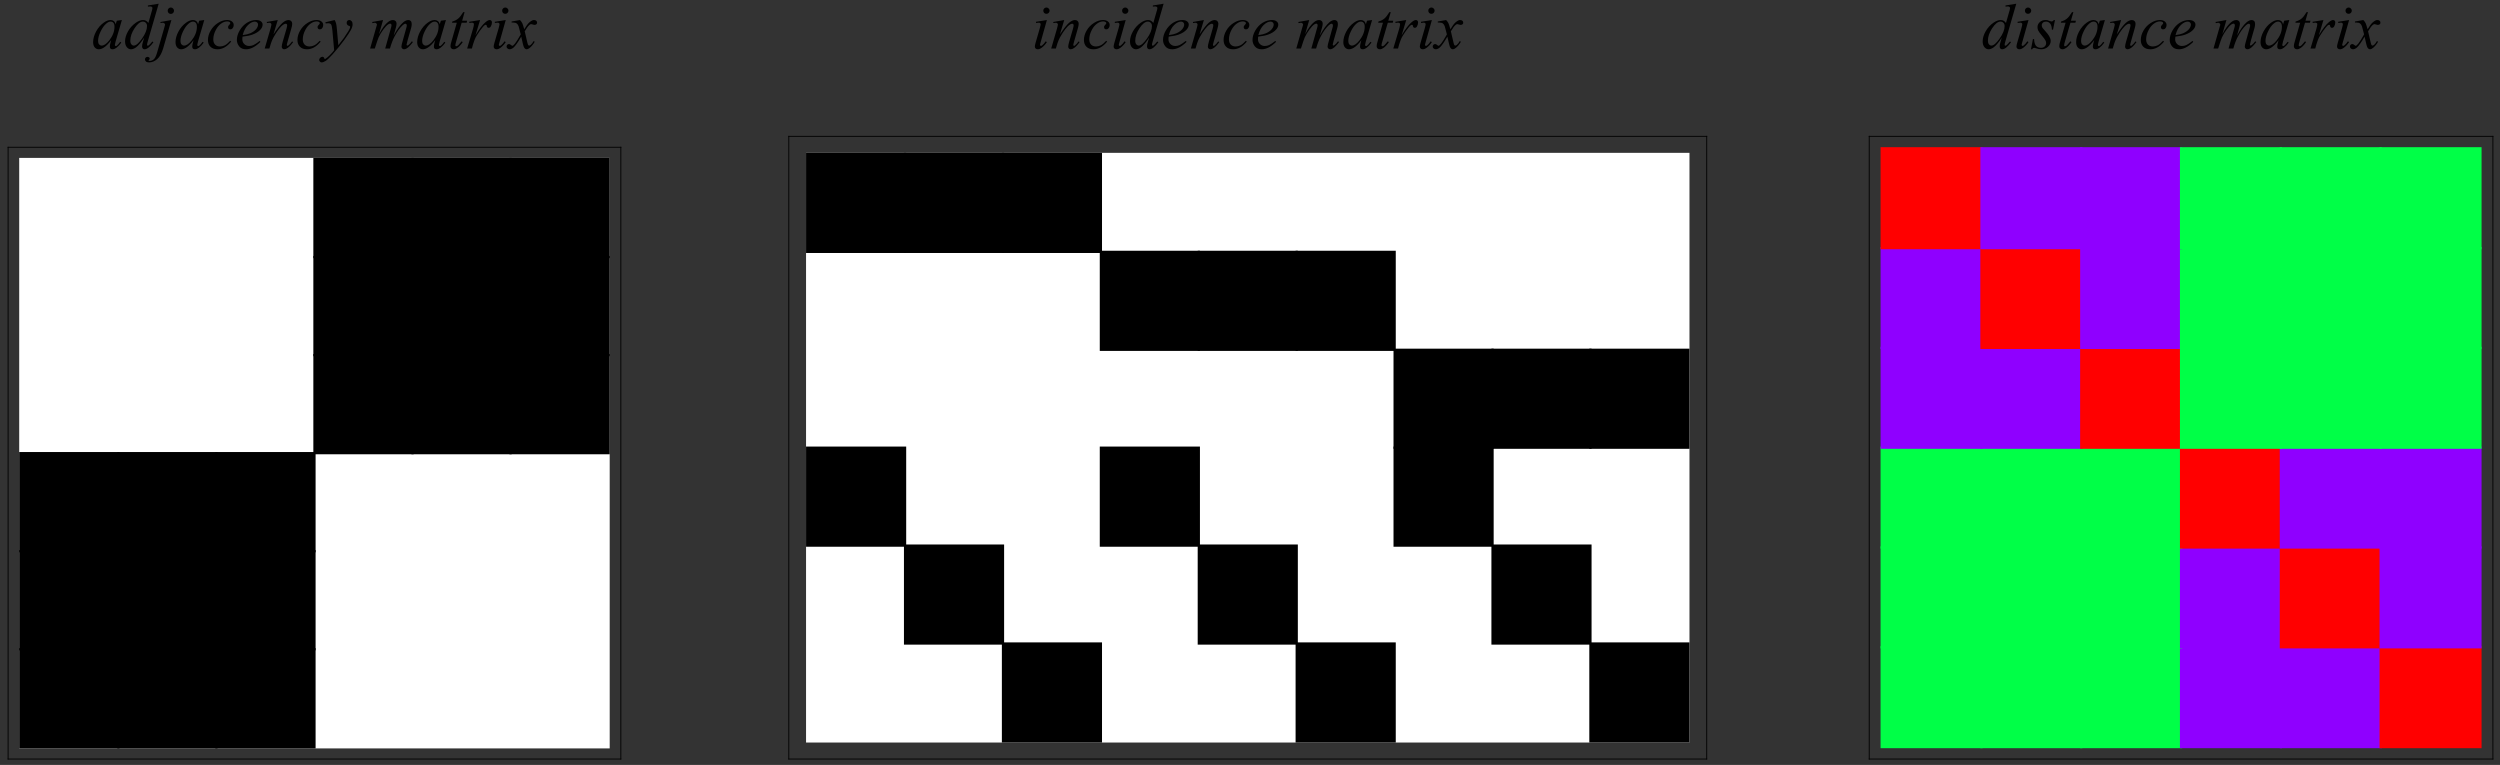 <?xml version="1.0" encoding="UTF-8"?>
<svg xmlns="http://www.w3.org/2000/svg" xmlns:xlink="http://www.w3.org/1999/xlink" width="402" height="123" viewBox="0 0 402 123">
<rect x="0" y="0" width="402" height="123" fill="#333333" stroke="none"/>
<defs>
<g>
<g id="glyph-0-0">
<path d="M 1.438 0 L 1.438 -6.484 L 6.625 -6.484 L 6.625 0 Z M 1.594 -0.156 L 6.469 -0.156 L 6.469 -6.328 L 1.594 -6.328 Z M 1.594 -0.156 "/>
</g>
<g id="glyph-0-1">
<path d="M 4.875 -4.578 L 3.875 -1.156 L 3.766 -0.688 C 3.754 -0.645 3.75 -0.609 3.75 -0.578 C 3.75 -0.523 3.766 -0.477 3.797 -0.438 C 3.828 -0.406 3.863 -0.391 3.906 -0.391 C 3.945 -0.391 4.004 -0.414 4.078 -0.469 C 4.211 -0.57 4.391 -0.773 4.609 -1.078 L 4.781 -0.953 C 4.539 -0.609 4.297 -0.344 4.047 -0.156 C 3.805 0.027 3.582 0.125 3.375 0.125 C 3.227 0.125 3.117 0.086 3.047 0.016 C 2.973 -0.055 2.938 -0.16 2.938 -0.297 C 2.938 -0.461 2.973 -0.68 3.047 -0.953 L 3.156 -1.344 C 2.719 -0.758 2.312 -0.352 1.938 -0.125 C 1.664 0.039 1.406 0.125 1.156 0.125 C 0.906 0.125 0.691 0.023 0.516 -0.172 C 0.336 -0.379 0.25 -0.664 0.25 -1.031 C 0.25 -1.562 0.406 -2.125 0.719 -2.719 C 1.039 -3.32 1.453 -3.801 1.953 -4.156 C 2.336 -4.438 2.707 -4.578 3.062 -4.578 C 3.258 -4.578 3.426 -4.523 3.562 -4.422 C 3.707 -4.316 3.812 -4.141 3.875 -3.891 L 4.062 -4.469 Z M 3.062 -4.328 C 2.844 -4.328 2.613 -4.223 2.375 -4.016 C 2.031 -3.734 1.723 -3.305 1.453 -2.734 C 1.18 -2.172 1.047 -1.66 1.047 -1.203 C 1.047 -0.973 1.102 -0.789 1.219 -0.656 C 1.332 -0.531 1.469 -0.469 1.625 -0.469 C 1.988 -0.469 2.391 -0.738 2.828 -1.281 C 3.398 -2 3.688 -2.738 3.688 -3.5 C 3.688 -3.789 3.629 -4 3.516 -4.125 C 3.41 -4.258 3.258 -4.328 3.062 -4.328 Z M 3.062 -4.328 "/>
</g>
<g id="glyph-0-2">
<path d="M 5.609 -7.203 L 3.875 -1.219 C 3.781 -0.895 3.734 -0.688 3.734 -0.594 C 3.734 -0.551 3.742 -0.516 3.766 -0.484 C 3.797 -0.461 3.828 -0.453 3.859 -0.453 C 3.898 -0.453 3.953 -0.473 4.016 -0.516 C 4.129 -0.598 4.32 -0.801 4.594 -1.125 L 4.766 -1.016 C 4.523 -0.672 4.281 -0.395 4.031 -0.188 C 3.781 0.02 3.547 0.125 3.328 0.125 C 3.211 0.125 3.117 0.082 3.047 0 C 2.973 -0.082 2.938 -0.195 2.938 -0.344 C 2.938 -0.539 2.988 -0.801 3.094 -1.125 L 3.281 -1.75 C 2.789 -0.988 2.348 -0.461 1.953 -0.172 C 1.672 0.023 1.406 0.125 1.156 0.125 C 0.895 0.125 0.672 0.008 0.484 -0.219 C 0.297 -0.445 0.203 -0.758 0.203 -1.156 C 0.203 -1.656 0.359 -2.188 0.672 -2.75 C 0.992 -3.32 1.422 -3.789 1.953 -4.156 C 2.367 -4.438 2.75 -4.578 3.094 -4.578 C 3.281 -4.578 3.438 -4.539 3.562 -4.469 C 3.695 -4.395 3.828 -4.273 3.953 -4.109 L 4.453 -5.859 C 4.492 -5.984 4.523 -6.086 4.547 -6.172 C 4.586 -6.305 4.609 -6.414 4.609 -6.5 C 4.609 -6.57 4.582 -6.629 4.531 -6.672 C 4.457 -6.734 4.363 -6.766 4.25 -6.766 C 4.176 -6.766 4.051 -6.754 3.875 -6.734 L 3.875 -6.922 Z M 3.734 -3.609 C 3.734 -3.828 3.672 -4 3.547 -4.125 C 3.422 -4.258 3.258 -4.328 3.062 -4.328 C 2.645 -4.328 2.203 -3.973 1.734 -3.266 C 1.273 -2.566 1.047 -1.895 1.047 -1.25 C 1.047 -1 1.102 -0.805 1.219 -0.672 C 1.332 -0.535 1.461 -0.469 1.609 -0.469 C 1.961 -0.469 2.406 -0.848 2.938 -1.609 C 3.469 -2.367 3.734 -3.035 3.734 -3.609 Z M 3.734 -3.609 "/>
</g>
<g id="glyph-0-3">
<path d="M 2.375 -6.594 C 2.52 -6.594 2.641 -6.539 2.734 -6.438 C 2.836 -6.344 2.891 -6.223 2.891 -6.078 C 2.891 -5.93 2.836 -5.805 2.734 -5.703 C 2.641 -5.609 2.52 -5.562 2.375 -5.562 C 2.238 -5.562 2.117 -5.609 2.016 -5.703 C 1.922 -5.805 1.875 -5.93 1.875 -6.078 C 1.875 -6.223 1.922 -6.344 2.016 -6.438 C 2.117 -6.539 2.238 -6.594 2.375 -6.594 Z M 2.469 -4.578 L 1.156 -0.047 C 0.914 0.766 0.594 1.348 0.188 1.703 C -0.215 2.055 -0.656 2.234 -1.125 2.234 C -1.344 2.234 -1.504 2.188 -1.609 2.094 C -1.723 2 -1.781 1.883 -1.781 1.75 C -1.781 1.633 -1.738 1.535 -1.656 1.453 C -1.57 1.379 -1.477 1.344 -1.375 1.344 C -1.27 1.344 -1.18 1.375 -1.109 1.438 C -1.047 1.488 -1.016 1.547 -1.016 1.609 C -1.016 1.703 -1.055 1.781 -1.141 1.844 C -1.191 1.883 -1.219 1.914 -1.219 1.938 L -1.203 1.953 C -1.191 1.973 -1.176 1.984 -1.156 1.984 C -1.133 1.992 -1.102 2 -1.062 2 C -0.789 2 -0.555 1.91 -0.359 1.734 C -0.172 1.566 0 1.223 0.156 0.703 L 1.281 -3.188 C 1.395 -3.57 1.453 -3.785 1.453 -3.828 C 1.453 -3.91 1.414 -3.984 1.344 -4.047 C 1.27 -4.109 1.176 -4.141 1.062 -4.141 C 1.02 -4.141 0.973 -4.133 0.922 -4.125 C 0.867 -4.113 0.801 -4.102 0.719 -4.094 L 0.719 -4.266 Z M 2.469 -4.578 "/>
</g>
<g id="glyph-0-4">
<path d="M 4.016 -1.109 C 3.66 -0.68 3.301 -0.367 2.938 -0.172 C 2.582 0.023 2.207 0.125 1.812 0.125 C 1.332 0.125 0.957 -0.008 0.688 -0.281 C 0.414 -0.551 0.281 -0.914 0.281 -1.375 C 0.281 -1.883 0.426 -2.391 0.719 -2.891 C 1.008 -3.391 1.398 -3.797 1.891 -4.109 C 2.379 -4.422 2.859 -4.578 3.328 -4.578 C 3.691 -4.578 3.961 -4.5 4.141 -4.344 C 4.328 -4.195 4.422 -4.016 4.422 -3.797 C 4.422 -3.578 4.359 -3.395 4.234 -3.25 C 4.141 -3.133 4.02 -3.078 3.875 -3.078 C 3.77 -3.078 3.68 -3.109 3.609 -3.172 C 3.547 -3.242 3.516 -3.332 3.516 -3.438 C 3.516 -3.5 3.523 -3.555 3.547 -3.609 C 3.578 -3.66 3.629 -3.723 3.703 -3.797 C 3.785 -3.879 3.832 -3.938 3.844 -3.969 C 3.863 -4 3.875 -4.035 3.875 -4.078 C 3.875 -4.148 3.844 -4.207 3.781 -4.25 C 3.688 -4.32 3.551 -4.359 3.375 -4.359 C 3.039 -4.359 2.711 -4.238 2.391 -4 C 2.066 -3.77 1.789 -3.441 1.562 -3.016 C 1.281 -2.492 1.141 -1.973 1.141 -1.453 C 1.141 -1.109 1.238 -0.832 1.438 -0.625 C 1.633 -0.426 1.898 -0.328 2.234 -0.328 C 2.492 -0.328 2.75 -0.391 3 -0.516 C 3.258 -0.648 3.547 -0.891 3.859 -1.234 Z M 4.016 -1.109 "/>
</g>
<g id="glyph-0-5">
<path d="M 1.234 -1.906 C 1.211 -1.738 1.203 -1.598 1.203 -1.484 C 1.203 -1.18 1.305 -0.926 1.516 -0.719 C 1.734 -0.508 1.992 -0.406 2.297 -0.406 C 2.535 -0.406 2.766 -0.453 2.984 -0.547 C 3.211 -0.648 3.551 -0.875 4 -1.219 L 4.109 -1.062 C 3.305 -0.27 2.539 0.125 1.812 0.125 C 1.32 0.125 0.953 -0.031 0.703 -0.344 C 0.453 -0.656 0.328 -1 0.328 -1.375 C 0.328 -1.875 0.477 -2.383 0.781 -2.906 C 1.094 -3.438 1.484 -3.848 1.953 -4.141 C 2.43 -4.43 2.914 -4.578 3.406 -4.578 C 3.77 -4.578 4.035 -4.504 4.203 -4.359 C 4.379 -4.223 4.469 -4.051 4.469 -3.844 C 4.469 -3.562 4.352 -3.297 4.125 -3.047 C 3.832 -2.711 3.398 -2.441 2.828 -2.234 C 2.453 -2.098 1.922 -1.988 1.234 -1.906 Z M 1.266 -2.156 C 1.766 -2.219 2.176 -2.316 2.5 -2.453 C 2.906 -2.641 3.211 -2.859 3.422 -3.109 C 3.629 -3.367 3.734 -3.617 3.734 -3.859 C 3.734 -3.992 3.688 -4.102 3.594 -4.188 C 3.508 -4.281 3.383 -4.328 3.219 -4.328 C 2.875 -4.328 2.508 -4.145 2.125 -3.781 C 1.738 -3.414 1.453 -2.875 1.266 -2.156 Z M 1.266 -2.156 "/>
</g>
<g id="glyph-0-6">
<path d="M 2.297 -4.578 L 1.609 -2.281 C 2.242 -3.219 2.727 -3.832 3.062 -4.125 C 3.406 -4.426 3.727 -4.578 4.031 -4.578 C 4.207 -4.578 4.348 -4.52 4.453 -4.406 C 4.566 -4.301 4.625 -4.16 4.625 -3.984 C 4.625 -3.773 4.57 -3.504 4.469 -3.172 L 3.859 -1.031 C 3.785 -0.789 3.75 -0.645 3.75 -0.594 C 3.75 -0.539 3.758 -0.5 3.781 -0.469 C 3.812 -0.438 3.844 -0.422 3.875 -0.422 C 3.914 -0.422 3.961 -0.441 4.016 -0.484 C 4.203 -0.629 4.398 -0.848 4.609 -1.141 L 4.766 -1.031 C 4.453 -0.582 4.156 -0.266 3.875 -0.078 C 3.676 0.055 3.5 0.125 3.344 0.125 C 3.219 0.125 3.117 0.082 3.047 0 C 2.973 -0.07 2.938 -0.172 2.938 -0.297 C 2.938 -0.461 2.992 -0.742 3.109 -1.141 L 3.703 -3.172 C 3.773 -3.422 3.812 -3.617 3.812 -3.766 C 3.812 -3.828 3.785 -3.879 3.734 -3.922 C 3.691 -3.961 3.641 -3.984 3.578 -3.984 C 3.484 -3.984 3.375 -3.945 3.25 -3.875 C 3 -3.719 2.738 -3.461 2.469 -3.109 C 2.195 -2.766 1.91 -2.32 1.609 -1.781 C 1.453 -1.488 1.316 -1.172 1.203 -0.828 L 0.953 0 L 0.203 0 L 1.125 -3.172 C 1.227 -3.555 1.281 -3.785 1.281 -3.859 C 1.281 -3.93 1.25 -3.992 1.188 -4.047 C 1.133 -4.109 1.062 -4.141 0.969 -4.141 C 0.926 -4.141 0.859 -4.133 0.766 -4.125 L 0.562 -4.094 L 0.531 -4.266 Z M 2.297 -4.578 "/>
</g>
<g id="glyph-0-7">
<path d="M 1.656 -4.578 C 1.77 -4.391 1.848 -4.207 1.891 -4.031 C 1.941 -3.863 1.988 -3.531 2.031 -3.031 L 2.25 -0.531 C 2.457 -0.781 2.754 -1.164 3.141 -1.688 C 3.316 -1.945 3.547 -2.297 3.828 -2.734 C 3.992 -3.004 4.094 -3.195 4.125 -3.312 C 4.145 -3.363 4.156 -3.414 4.156 -3.469 C 4.156 -3.508 4.145 -3.539 4.125 -3.562 C 4.102 -3.594 4.039 -3.625 3.938 -3.656 C 3.832 -3.688 3.75 -3.742 3.688 -3.828 C 3.625 -3.91 3.594 -4.008 3.594 -4.125 C 3.594 -4.258 3.629 -4.367 3.703 -4.453 C 3.785 -4.535 3.891 -4.578 4.016 -4.578 C 4.16 -4.578 4.285 -4.516 4.391 -4.391 C 4.492 -4.273 4.547 -4.109 4.547 -3.891 C 4.547 -3.617 4.453 -3.312 4.266 -2.969 C 4.086 -2.633 3.738 -2.109 3.219 -1.391 C 2.707 -0.68 2.082 0.086 1.344 0.922 C 0.832 1.492 0.453 1.852 0.203 2 C -0.043 2.156 -0.258 2.234 -0.438 2.234 C -0.539 2.234 -0.629 2.191 -0.703 2.109 C -0.785 2.035 -0.828 1.945 -0.828 1.844 C -0.828 1.707 -0.77 1.586 -0.656 1.484 C -0.551 1.379 -0.43 1.328 -0.297 1.328 C -0.234 1.328 -0.18 1.344 -0.141 1.375 C -0.109 1.383 -0.078 1.426 -0.047 1.5 C -0.016 1.582 0.016 1.641 0.047 1.672 C 0.055 1.691 0.07 1.703 0.094 1.703 C 0.113 1.703 0.148 1.68 0.203 1.641 C 0.391 1.523 0.609 1.344 0.859 1.094 C 1.18 0.77 1.422 0.5 1.578 0.281 L 1.297 -2.922 C 1.242 -3.453 1.172 -3.773 1.078 -3.891 C 0.984 -4.004 0.828 -4.062 0.609 -4.062 C 0.535 -4.062 0.406 -4.051 0.219 -4.031 L 0.172 -4.219 Z M 1.656 -4.578 "/>
</g>
<g id="glyph-0-8">
<path d="M 2.25 -4.578 L 1.594 -2.297 C 1.883 -2.836 2.133 -3.242 2.344 -3.516 C 2.664 -3.93 2.977 -4.234 3.281 -4.422 C 3.457 -4.523 3.645 -4.578 3.844 -4.578 C 4.008 -4.578 4.145 -4.523 4.25 -4.422 C 4.363 -4.316 4.422 -4.176 4.422 -4 C 4.422 -3.844 4.383 -3.629 4.312 -3.359 L 3.953 -2.078 C 4.504 -3.098 5.023 -3.816 5.516 -4.234 C 5.785 -4.461 6.055 -4.578 6.328 -4.578 C 6.484 -4.578 6.609 -4.523 6.703 -4.422 C 6.805 -4.316 6.859 -4.156 6.859 -3.938 C 6.859 -3.738 6.828 -3.531 6.766 -3.312 L 6.203 -1.344 C 6.086 -0.906 6.031 -0.664 6.031 -0.625 C 6.031 -0.57 6.047 -0.531 6.078 -0.5 C 6.098 -0.477 6.125 -0.469 6.156 -0.469 C 6.188 -0.469 6.242 -0.5 6.328 -0.562 C 6.523 -0.707 6.707 -0.906 6.875 -1.156 L 7.047 -1.047 C 6.961 -0.91 6.812 -0.723 6.594 -0.484 C 6.375 -0.242 6.188 -0.082 6.031 0 C 5.883 0.082 5.75 0.125 5.625 0.125 C 5.508 0.125 5.41 0.082 5.328 0 C 5.242 -0.082 5.203 -0.18 5.203 -0.297 C 5.203 -0.461 5.273 -0.789 5.422 -1.281 L 5.875 -2.906 C 5.977 -3.281 6.035 -3.488 6.047 -3.531 C 6.055 -3.594 6.062 -3.656 6.062 -3.719 C 6.062 -3.801 6.039 -3.863 6 -3.906 C 5.957 -3.957 5.91 -3.984 5.859 -3.984 C 5.723 -3.984 5.578 -3.91 5.422 -3.766 C 4.953 -3.336 4.516 -2.734 4.109 -1.953 C 3.836 -1.453 3.586 -0.801 3.359 0 L 2.594 0 L 3.453 -3.062 C 3.555 -3.395 3.609 -3.617 3.609 -3.734 C 3.609 -3.816 3.586 -3.879 3.547 -3.922 C 3.504 -3.973 3.457 -4 3.406 -4 C 3.301 -4 3.188 -3.957 3.062 -3.875 C 2.852 -3.738 2.586 -3.453 2.266 -3.016 C 1.953 -2.586 1.707 -2.176 1.531 -1.781 C 1.445 -1.602 1.242 -1.008 0.922 0 L 0.172 0 L 1.109 -3.281 L 1.234 -3.703 C 1.254 -3.766 1.266 -3.812 1.266 -3.844 C 1.266 -3.926 1.227 -3.992 1.156 -4.047 C 1.094 -4.109 1.008 -4.141 0.906 -4.141 C 0.863 -4.141 0.742 -4.117 0.547 -4.078 L 0.5 -4.266 Z M 2.25 -4.578 "/>
</g>
<g id="glyph-0-9">
<path d="M 2.688 -5.844 L 2.297 -4.469 L 3.094 -4.469 L 3.016 -4.141 L 2.219 -4.141 L 1.344 -1.156 C 1.25 -0.832 1.203 -0.625 1.203 -0.531 C 1.203 -0.477 1.211 -0.438 1.234 -0.406 C 1.266 -0.375 1.301 -0.359 1.344 -0.359 C 1.426 -0.359 1.535 -0.414 1.672 -0.531 C 1.754 -0.602 1.938 -0.812 2.219 -1.156 L 2.391 -1.031 C 2.078 -0.57 1.781 -0.254 1.5 -0.078 C 1.312 0.055 1.125 0.125 0.938 0.125 C 0.781 0.125 0.656 0.078 0.562 -0.016 C 0.469 -0.109 0.422 -0.227 0.422 -0.375 C 0.422 -0.562 0.477 -0.836 0.594 -1.203 L 1.438 -4.141 L 0.672 -4.141 L 0.719 -4.344 C 1.094 -4.445 1.398 -4.598 1.641 -4.797 C 1.891 -4.992 2.164 -5.344 2.469 -5.844 Z M 2.688 -5.844 "/>
</g>
<g id="glyph-0-10">
<path d="M 0.547 -4.297 L 2.297 -4.578 L 1.562 -2.125 C 2.156 -3.133 2.691 -3.836 3.172 -4.234 C 3.441 -4.461 3.664 -4.578 3.844 -4.578 C 3.945 -4.578 4.031 -4.547 4.094 -4.484 C 4.164 -4.422 4.203 -4.328 4.203 -4.203 C 4.203 -3.973 4.145 -3.758 4.031 -3.562 C 3.945 -3.406 3.828 -3.328 3.672 -3.328 C 3.598 -3.328 3.531 -3.352 3.469 -3.406 C 3.414 -3.457 3.383 -3.535 3.375 -3.641 C 3.363 -3.703 3.348 -3.742 3.328 -3.766 C 3.297 -3.797 3.266 -3.812 3.234 -3.812 C 3.172 -3.812 3.113 -3.797 3.062 -3.766 C 2.977 -3.723 2.848 -3.594 2.672 -3.375 C 2.391 -3.039 2.086 -2.613 1.766 -2.094 C 1.617 -1.863 1.492 -1.609 1.391 -1.328 C 1.254 -0.941 1.176 -0.711 1.156 -0.641 L 0.984 0 L 0.219 0 L 1.156 -3.141 C 1.258 -3.504 1.312 -3.766 1.312 -3.922 C 1.312 -3.984 1.285 -4.035 1.234 -4.078 C 1.172 -4.129 1.082 -4.156 0.969 -4.156 C 0.895 -4.156 0.766 -4.141 0.578 -4.109 Z M 0.547 -4.297 "/>
</g>
<g id="glyph-0-11">
<path d="M 2.312 -6.594 C 2.457 -6.594 2.578 -6.539 2.672 -6.438 C 2.773 -6.344 2.828 -6.227 2.828 -6.094 C 2.828 -5.945 2.773 -5.82 2.672 -5.719 C 2.578 -5.625 2.457 -5.578 2.312 -5.578 C 2.176 -5.578 2.055 -5.625 1.953 -5.719 C 1.859 -5.82 1.812 -5.945 1.812 -6.094 C 1.812 -6.227 1.859 -6.344 1.953 -6.438 C 2.055 -6.539 2.176 -6.594 2.312 -6.594 Z M 2.391 -4.578 L 1.391 -1.031 C 1.316 -0.789 1.281 -0.648 1.281 -0.609 C 1.281 -0.547 1.297 -0.5 1.328 -0.469 C 1.359 -0.438 1.395 -0.422 1.438 -0.422 C 1.488 -0.422 1.551 -0.445 1.625 -0.5 C 1.82 -0.656 2.016 -0.875 2.203 -1.156 L 2.391 -1.031 C 2.16 -0.676 1.891 -0.379 1.578 -0.141 C 1.348 0.035 1.129 0.125 0.922 0.125 C 0.773 0.125 0.66 0.082 0.578 0 C 0.492 -0.082 0.453 -0.188 0.453 -0.312 C 0.453 -0.438 0.492 -0.645 0.578 -0.938 L 1.234 -3.203 C 1.336 -3.578 1.391 -3.812 1.391 -3.906 C 1.391 -3.977 1.363 -4.035 1.312 -4.078 C 1.258 -4.129 1.188 -4.156 1.094 -4.156 C 1.02 -4.156 0.867 -4.141 0.641 -4.109 L 0.641 -4.297 Z M 2.391 -4.578 "/>
</g>
<g id="glyph-0-12">
<path d="M 1.797 -4.578 C 1.961 -4.41 2.086 -4.238 2.172 -4.062 C 2.234 -3.938 2.336 -3.613 2.484 -3.094 L 2.922 -3.766 C 3.035 -3.93 3.176 -4.086 3.344 -4.234 C 3.52 -4.379 3.672 -4.477 3.797 -4.531 C 3.879 -4.562 3.969 -4.578 4.062 -4.578 C 4.207 -4.578 4.32 -4.539 4.406 -4.469 C 4.5 -4.395 4.547 -4.301 4.547 -4.188 C 4.547 -4.051 4.52 -3.961 4.469 -3.922 C 4.375 -3.836 4.266 -3.797 4.141 -3.797 C 4.066 -3.797 3.992 -3.812 3.922 -3.844 C 3.754 -3.895 3.645 -3.922 3.594 -3.922 C 3.508 -3.922 3.414 -3.875 3.312 -3.781 C 3.102 -3.602 2.852 -3.266 2.562 -2.766 L 2.969 -1.016 C 3.031 -0.754 3.082 -0.598 3.125 -0.547 C 3.176 -0.492 3.223 -0.469 3.266 -0.469 C 3.336 -0.469 3.422 -0.504 3.516 -0.578 C 3.703 -0.734 3.859 -0.938 3.984 -1.188 L 4.172 -1.094 C 3.953 -0.695 3.68 -0.363 3.359 -0.094 C 3.172 0.051 3.016 0.125 2.891 0.125 C 2.703 0.125 2.551 0.012 2.438 -0.203 C 2.363 -0.328 2.219 -0.895 2 -1.906 C 1.469 -0.988 1.047 -0.395 0.734 -0.125 C 0.523 0.039 0.32 0.125 0.125 0.125 C -0.008 0.125 -0.129 0.07 -0.234 -0.031 C -0.316 -0.102 -0.359 -0.203 -0.359 -0.328 C -0.359 -0.43 -0.32 -0.52 -0.25 -0.594 C -0.176 -0.676 -0.082 -0.719 0.031 -0.719 C 0.133 -0.719 0.25 -0.66 0.375 -0.547 C 0.457 -0.473 0.523 -0.438 0.578 -0.438 C 0.617 -0.438 0.672 -0.461 0.734 -0.516 C 0.891 -0.641 1.102 -0.914 1.375 -1.344 C 1.645 -1.77 1.828 -2.078 1.922 -2.266 C 1.703 -3.086 1.586 -3.523 1.578 -3.578 C 1.492 -3.797 1.391 -3.945 1.266 -4.031 C 1.141 -4.125 0.957 -4.172 0.719 -4.172 C 0.645 -4.172 0.555 -4.172 0.453 -4.172 L 0.453 -4.344 Z M 1.797 -4.578 "/>
</g>
<g id="glyph-0-13">
<path d="M 3.766 -4.578 L 3.453 -3.031 L 3.266 -3.031 C 3.254 -3.477 3.16 -3.805 2.984 -4.016 C 2.805 -4.223 2.586 -4.328 2.328 -4.328 C 2.117 -4.328 1.953 -4.27 1.828 -4.156 C 1.703 -4.039 1.641 -3.898 1.641 -3.734 C 1.641 -3.629 1.66 -3.523 1.703 -3.422 C 1.754 -3.316 1.863 -3.176 2.031 -3 C 2.469 -2.52 2.75 -2.156 2.875 -1.906 C 3.008 -1.664 3.078 -1.438 3.078 -1.219 C 3.078 -0.863 2.93 -0.551 2.641 -0.281 C 2.348 -0.008 1.977 0.125 1.531 0.125 C 1.289 0.125 1.008 0.066 0.688 -0.047 C 0.582 -0.086 0.5 -0.109 0.438 -0.109 C 0.281 -0.109 0.164 -0.027 0.094 0.125 L -0.094 0.125 L 0.219 -1.516 L 0.406 -1.516 C 0.426 -1.004 0.531 -0.641 0.719 -0.422 C 0.914 -0.211 1.18 -0.109 1.516 -0.109 C 1.766 -0.109 1.961 -0.18 2.109 -0.328 C 2.266 -0.473 2.344 -0.648 2.344 -0.859 C 2.344 -0.992 2.316 -1.117 2.266 -1.234 C 2.172 -1.43 1.973 -1.707 1.672 -2.062 C 1.367 -2.426 1.172 -2.695 1.078 -2.875 C 0.992 -3.051 0.953 -3.234 0.953 -3.422 C 0.953 -3.742 1.07 -4.016 1.312 -4.234 C 1.551 -4.461 1.859 -4.578 2.234 -4.578 C 2.336 -4.578 2.438 -4.57 2.531 -4.562 C 2.57 -4.551 2.68 -4.508 2.859 -4.438 C 3.035 -4.375 3.148 -4.344 3.203 -4.344 C 3.348 -4.344 3.473 -4.422 3.578 -4.578 Z M 3.766 -4.578 "/>
</g>
</g>
</defs>
<path fill-rule="nonzero" fill="rgb(100%, 100%, 100%)" fill-opacity="1" stroke-width="3.6" stroke-linecap="square" stroke-linejoin="miter" stroke="rgb(100%, 100%, 100%)" stroke-opacity="1" stroke-miterlimit="3.25" d="M 32.695 28.359 L 978.594 28.359 L 978.594 974.297 L 32.695 974.297 Z M 32.695 28.359 " transform="matrix(0.1, 0, 0, -0.1, 0, 123)"/>
<path fill-rule="nonzero" fill="rgb(0%, 0%, 0%)" fill-opacity="1" stroke-width="3.6" stroke-linecap="square" stroke-linejoin="miter" stroke="rgb(0%, 0%, 0%)" stroke-opacity="1" stroke-miterlimit="3.25" d="M 32.695 28.359 L 190.352 28.359 L 190.352 186.016 L 32.695 186.016 Z M 32.695 28.359 " transform="matrix(0.1, 0, 0, -0.1, 0, 123)"/>
<path fill-rule="nonzero" fill="rgb(0%, 0%, 0%)" fill-opacity="1" stroke-width="3.6" stroke-linecap="square" stroke-linejoin="miter" stroke="rgb(0%, 0%, 0%)" stroke-opacity="1" stroke-miterlimit="3.25" d="M 190.352 28.359 L 348.008 28.359 L 348.008 186.016 L 190.352 186.016 Z M 190.352 28.359 " transform="matrix(0.1, 0, 0, -0.1, 0, 123)"/>
<path fill-rule="nonzero" fill="rgb(0%, 0%, 0%)" fill-opacity="1" stroke-width="3.6" stroke-linecap="square" stroke-linejoin="miter" stroke="rgb(0%, 0%, 0%)" stroke-opacity="1" stroke-miterlimit="3.25" d="M 348.008 28.359 L 505.664 28.359 L 505.664 186.016 L 348.008 186.016 Z M 348.008 28.359 " transform="matrix(0.1, 0, 0, -0.1, 0, 123)"/>
<path fill-rule="nonzero" fill="rgb(0%, 0%, 0%)" fill-opacity="1" stroke-width="3.6" stroke-linecap="square" stroke-linejoin="miter" stroke="rgb(0%, 0%, 0%)" stroke-opacity="1" stroke-miterlimit="3.25" d="M 32.695 186.016 L 190.352 186.016 L 190.352 343.672 L 32.695 343.672 Z M 32.695 186.016 " transform="matrix(0.1, 0, 0, -0.1, 0, 123)"/>
<path fill-rule="nonzero" fill="rgb(0%, 0%, 0%)" fill-opacity="1" stroke-width="3.6" stroke-linecap="square" stroke-linejoin="miter" stroke="rgb(0%, 0%, 0%)" stroke-opacity="1" stroke-miterlimit="3.25" d="M 190.352 186.016 L 348.008 186.016 L 348.008 343.672 L 190.352 343.672 Z M 190.352 186.016 " transform="matrix(0.1, 0, 0, -0.1, 0, 123)"/>
<path fill-rule="nonzero" fill="rgb(0%, 0%, 0%)" fill-opacity="1" stroke-width="3.6" stroke-linecap="square" stroke-linejoin="miter" stroke="rgb(0%, 0%, 0%)" stroke-opacity="1" stroke-miterlimit="3.25" d="M 348.008 186.016 L 505.664 186.016 L 505.664 343.672 L 348.008 343.672 Z M 348.008 186.016 " transform="matrix(0.1, 0, 0, -0.1, 0, 123)"/>
<path fill-rule="nonzero" fill="rgb(0%, 0%, 0%)" fill-opacity="1" stroke-width="3.6" stroke-linecap="square" stroke-linejoin="miter" stroke="rgb(0%, 0%, 0%)" stroke-opacity="1" stroke-miterlimit="3.25" d="M 32.695 343.672 L 190.352 343.672 L 190.352 501.328 L 32.695 501.328 Z M 32.695 343.672 " transform="matrix(0.1, 0, 0, -0.1, 0, 123)"/>
<path fill-rule="nonzero" fill="rgb(0%, 0%, 0%)" fill-opacity="1" stroke-width="3.6" stroke-linecap="square" stroke-linejoin="miter" stroke="rgb(0%, 0%, 0%)" stroke-opacity="1" stroke-miterlimit="3.25" d="M 190.352 343.672 L 348.008 343.672 L 348.008 501.328 L 190.352 501.328 Z M 190.352 343.672 " transform="matrix(0.1, 0, 0, -0.1, 0, 123)"/>
<path fill-rule="nonzero" fill="rgb(0%, 0%, 0%)" fill-opacity="1" stroke-width="3.6" stroke-linecap="square" stroke-linejoin="miter" stroke="rgb(0%, 0%, 0%)" stroke-opacity="1" stroke-miterlimit="3.25" d="M 348.008 343.672 L 505.664 343.672 L 505.664 501.328 L 348.008 501.328 Z M 348.008 343.672 " transform="matrix(0.1, 0, 0, -0.1, 0, 123)"/>
<path fill-rule="nonzero" fill="rgb(0%, 0%, 0%)" fill-opacity="1" stroke-width="3.6" stroke-linecap="square" stroke-linejoin="miter" stroke="rgb(0%, 0%, 0%)" stroke-opacity="1" stroke-miterlimit="3.25" d="M 505.664 501.328 L 663.32 501.328 L 663.32 658.984 L 505.664 658.984 Z M 505.664 501.328 " transform="matrix(0.1, 0, 0, -0.1, 0, 123)"/>
<path fill-rule="nonzero" fill="rgb(0%, 0%, 0%)" fill-opacity="1" stroke-width="3.6" stroke-linecap="square" stroke-linejoin="miter" stroke="rgb(0%, 0%, 0%)" stroke-opacity="1" stroke-miterlimit="3.25" d="M 663.32 501.328 L 820.938 501.328 L 820.938 658.984 L 663.32 658.984 Z M 663.32 501.328 " transform="matrix(0.1, 0, 0, -0.1, 0, 123)"/>
<path fill-rule="nonzero" fill="rgb(0%, 0%, 0%)" fill-opacity="1" stroke-width="3.6" stroke-linecap="square" stroke-linejoin="miter" stroke="rgb(0%, 0%, 0%)" stroke-opacity="1" stroke-miterlimit="3.25" d="M 820.938 501.328 L 978.594 501.328 L 978.594 658.984 L 820.938 658.984 Z M 820.938 501.328 " transform="matrix(0.1, 0, 0, -0.1, 0, 123)"/>
<path fill-rule="nonzero" fill="rgb(0%, 0%, 0%)" fill-opacity="1" stroke-width="3.6" stroke-linecap="square" stroke-linejoin="miter" stroke="rgb(0%, 0%, 0%)" stroke-opacity="1" stroke-miterlimit="3.25" d="M 505.664 658.984 L 663.32 658.984 L 663.32 816.641 L 505.664 816.641 Z M 505.664 658.984 " transform="matrix(0.1, 0, 0, -0.1, 0, 123)"/>
<path fill-rule="nonzero" fill="rgb(0%, 0%, 0%)" fill-opacity="1" stroke-width="3.6" stroke-linecap="square" stroke-linejoin="miter" stroke="rgb(0%, 0%, 0%)" stroke-opacity="1" stroke-miterlimit="3.25" d="M 663.32 658.984 L 820.938 658.984 L 820.938 816.641 L 663.32 816.641 Z M 663.32 658.984 " transform="matrix(0.1, 0, 0, -0.1, 0, 123)"/>
<path fill-rule="nonzero" fill="rgb(0%, 0%, 0%)" fill-opacity="1" stroke-width="3.6" stroke-linecap="square" stroke-linejoin="miter" stroke="rgb(0%, 0%, 0%)" stroke-opacity="1" stroke-miterlimit="3.25" d="M 820.938 658.984 L 978.594 658.984 L 978.594 816.641 L 820.938 816.641 Z M 820.938 658.984 " transform="matrix(0.1, 0, 0, -0.1, 0, 123)"/>
<path fill-rule="nonzero" fill="rgb(0%, 0%, 0%)" fill-opacity="1" stroke-width="3.6" stroke-linecap="square" stroke-linejoin="miter" stroke="rgb(0%, 0%, 0%)" stroke-opacity="1" stroke-miterlimit="3.25" d="M 505.664 816.641 L 663.32 816.641 L 663.32 974.297 L 505.664 974.297 Z M 505.664 816.641 " transform="matrix(0.1, 0, 0, -0.1, 0, 123)"/>
<path fill-rule="nonzero" fill="rgb(0%, 0%, 0%)" fill-opacity="1" stroke-width="3.6" stroke-linecap="square" stroke-linejoin="miter" stroke="rgb(0%, 0%, 0%)" stroke-opacity="1" stroke-miterlimit="3.25" d="M 663.32 816.641 L 820.938 816.641 L 820.938 974.297 L 663.32 974.297 Z M 663.32 816.641 " transform="matrix(0.1, 0, 0, -0.1, 0, 123)"/>
<path fill-rule="nonzero" fill="rgb(0%, 0%, 0%)" fill-opacity="1" stroke-width="3.6" stroke-linecap="square" stroke-linejoin="miter" stroke="rgb(0%, 0%, 0%)" stroke-opacity="1" stroke-miterlimit="3.25" d="M 820.938 816.641 L 978.594 816.641 L 978.594 974.297 L 820.938 974.297 Z M 820.938 816.641 " transform="matrix(0.1, 0, 0, -0.1, 0, 123)"/>
<path fill="none" stroke-width="1.44" stroke-linecap="square" stroke-linejoin="miter" stroke="rgb(0%, 0%, 0%)" stroke-opacity="1" stroke-miterlimit="3.25" d="M 998.32 9.453 L 13.008 9.453 " transform="matrix(0.1, 0, 0, -0.1, 0, 123)"/>
<path fill="none" stroke-width="1.44" stroke-linecap="square" stroke-linejoin="miter" stroke="rgb(0%, 0%, 0%)" stroke-opacity="1" stroke-miterlimit="3.25" d="M 13.008 9.453 L 13.008 993.203 " transform="matrix(0.1, 0, 0, -0.1, 0, 123)"/>
<path fill="none" stroke-width="1.44" stroke-linecap="square" stroke-linejoin="miter" stroke="rgb(0%, 0%, 0%)" stroke-opacity="1" stroke-miterlimit="3.25" d="M 13.008 993.203 L 998.32 993.203 " transform="matrix(0.1, 0, 0, -0.1, 0, 123)"/>
<path fill="none" stroke-width="1.44" stroke-linecap="square" stroke-linejoin="miter" stroke="rgb(0%, 0%, 0%)" stroke-opacity="1" stroke-miterlimit="3.25" d="M 998.32 993.203 L 998.32 9.453 " transform="matrix(0.1, 0, 0, -0.1, 0, 123)"/>
<g fill="rgb(0%, 0%, 0%)" fill-opacity="1">
<use xlink:href="#glyph-0-1" x="14.723" y="7.8"/>
<use xlink:href="#glyph-0-2" x="19.907" y="7.8"/>
<use xlink:href="#glyph-0-3" x="25.091" y="7.8"/>
<use xlink:href="#glyph-0-1" x="27.973" y="7.8"/>
<use xlink:href="#glyph-0-4" x="33.157" y="7.8"/>
<use xlink:href="#glyph-0-5" x="37.76" y="7.8"/>
<use xlink:href="#glyph-0-6" x="42.364" y="7.8"/>
<use xlink:href="#glyph-0-4" x="47.548" y="7.8"/>
<use xlink:href="#glyph-0-7" x="52.151" y="7.8"/>
</g>
<g fill="rgb(0%, 0%, 0%)" fill-opacity="1">
<use xlink:href="#glyph-0-8" x="59.346" y="7.8"/>
<use xlink:href="#glyph-0-1" x="66.832" y="7.8"/>
<use xlink:href="#glyph-0-9" x="72.016" y="7.8"/>
<use xlink:href="#glyph-0-10" x="74.898" y="7.8"/>
<use xlink:href="#glyph-0-11" x="78.932" y="7.8"/>
<use xlink:href="#glyph-0-12" x="81.814" y="7.8"/>
</g>
<path fill-rule="nonzero" fill="rgb(100%, 100%, 100%)" fill-opacity="1" stroke-width="3.6" stroke-linecap="square" stroke-linejoin="miter" stroke="rgb(100%, 100%, 100%)" stroke-opacity="1" stroke-miterlimit="3.25" d="M 1297.93 37.812 L 2714.883 37.812 L 2714.883 982.422 L 1297.93 982.422 Z M 1297.93 37.812 " transform="matrix(0.1, 0, 0, -0.1, 0, 123)"/>
<path fill-rule="nonzero" fill="rgb(0%, 0%, 0%)" fill-opacity="1" stroke-width="3.6" stroke-linecap="square" stroke-linejoin="miter" stroke="rgb(0%, 0%, 0%)" stroke-opacity="1" stroke-miterlimit="3.25" d="M 1612.812 37.812 L 1770.234 37.812 L 1770.234 195.234 L 1612.812 195.234 Z M 1612.812 37.812 " transform="matrix(0.1, 0, 0, -0.1, 0, 123)"/>
<path fill-rule="nonzero" fill="rgb(0%, 0%, 0%)" fill-opacity="1" stroke-width="3.6" stroke-linecap="square" stroke-linejoin="miter" stroke="rgb(0%, 0%, 0%)" stroke-opacity="1" stroke-miterlimit="3.25" d="M 2085.117 37.812 L 2242.578 37.812 L 2242.578 195.234 L 2085.117 195.234 Z M 2085.117 37.812 " transform="matrix(0.1, 0, 0, -0.1, 0, 123)"/>
<path fill-rule="nonzero" fill="rgb(0%, 0%, 0%)" fill-opacity="1" stroke-width="3.6" stroke-linecap="square" stroke-linejoin="miter" stroke="rgb(0%, 0%, 0%)" stroke-opacity="1" stroke-miterlimit="3.25" d="M 2557.422 37.812 L 2714.883 37.812 L 2714.883 195.234 L 2557.422 195.234 Z M 2557.422 37.812 " transform="matrix(0.1, 0, 0, -0.1, 0, 123)"/>
<path fill-rule="nonzero" fill="rgb(0%, 0%, 0%)" fill-opacity="1" stroke-width="3.6" stroke-linecap="square" stroke-linejoin="miter" stroke="rgb(0%, 0%, 0%)" stroke-opacity="1" stroke-miterlimit="3.25" d="M 1455.352 195.234 L 1612.812 195.234 L 1612.812 352.656 L 1455.352 352.656 Z M 1455.352 195.234 " transform="matrix(0.1, 0, 0, -0.1, 0, 123)"/>
<path fill-rule="nonzero" fill="rgb(0%, 0%, 0%)" fill-opacity="1" stroke-width="3.6" stroke-linecap="square" stroke-linejoin="miter" stroke="rgb(0%, 0%, 0%)" stroke-opacity="1" stroke-miterlimit="3.25" d="M 1927.695 195.234 L 2085.117 195.234 L 2085.117 352.656 L 1927.695 352.656 Z M 1927.695 195.234 " transform="matrix(0.1, 0, 0, -0.1, 0, 123)"/>
<path fill-rule="nonzero" fill="rgb(0%, 0%, 0%)" fill-opacity="1" stroke-width="3.6" stroke-linecap="square" stroke-linejoin="miter" stroke="rgb(0%, 0%, 0%)" stroke-opacity="1" stroke-miterlimit="3.25" d="M 2400 195.234 L 2557.422 195.234 L 2557.422 352.656 L 2400 352.656 Z M 2400 195.234 " transform="matrix(0.1, 0, 0, -0.1, 0, 123)"/>
<path fill-rule="nonzero" fill="rgb(0%, 0%, 0%)" fill-opacity="1" stroke-width="3.6" stroke-linecap="square" stroke-linejoin="miter" stroke="rgb(0%, 0%, 0%)" stroke-opacity="1" stroke-miterlimit="3.25" d="M 1297.93 352.656 L 1455.352 352.656 L 1455.352 510.117 L 1297.93 510.117 Z M 1297.93 352.656 " transform="matrix(0.1, 0, 0, -0.1, 0, 123)"/>
<path fill-rule="nonzero" fill="rgb(0%, 0%, 0%)" fill-opacity="1" stroke-width="3.6" stroke-linecap="square" stroke-linejoin="miter" stroke="rgb(0%, 0%, 0%)" stroke-opacity="1" stroke-miterlimit="3.25" d="M 1770.234 352.656 L 1927.695 352.656 L 1927.695 510.117 L 1770.234 510.117 Z M 1770.234 352.656 " transform="matrix(0.1, 0, 0, -0.1, 0, 123)"/>
<path fill-rule="nonzero" fill="rgb(0%, 0%, 0%)" fill-opacity="1" stroke-width="3.6" stroke-linecap="square" stroke-linejoin="miter" stroke="rgb(0%, 0%, 0%)" stroke-opacity="1" stroke-miterlimit="3.25" d="M 2242.578 352.656 L 2400 352.656 L 2400 510.117 L 2242.578 510.117 Z M 2242.578 352.656 " transform="matrix(0.1, 0, 0, -0.1, 0, 123)"/>
<path fill-rule="nonzero" fill="rgb(0%, 0%, 0%)" fill-opacity="1" stroke-width="3.6" stroke-linecap="square" stroke-linejoin="miter" stroke="rgb(0%, 0%, 0%)" stroke-opacity="1" stroke-miterlimit="3.25" d="M 2242.578 510.117 L 2400 510.117 L 2400 667.539 L 2242.578 667.539 Z M 2242.578 510.117 " transform="matrix(0.1, 0, 0, -0.1, 0, 123)"/>
<path fill-rule="nonzero" fill="rgb(0%, 0%, 0%)" fill-opacity="1" stroke-width="3.6" stroke-linecap="square" stroke-linejoin="miter" stroke="rgb(0%, 0%, 0%)" stroke-opacity="1" stroke-miterlimit="3.25" d="M 2400 510.117 L 2557.422 510.117 L 2557.422 667.539 L 2400 667.539 Z M 2400 510.117 " transform="matrix(0.1, 0, 0, -0.1, 0, 123)"/>
<path fill-rule="nonzero" fill="rgb(0%, 0%, 0%)" fill-opacity="1" stroke-width="3.6" stroke-linecap="square" stroke-linejoin="miter" stroke="rgb(0%, 0%, 0%)" stroke-opacity="1" stroke-miterlimit="3.25" d="M 2557.422 510.117 L 2714.883 510.117 L 2714.883 667.539 L 2557.422 667.539 Z M 2557.422 510.117 " transform="matrix(0.1, 0, 0, -0.1, 0, 123)"/>
<path fill-rule="nonzero" fill="rgb(0%, 0%, 0%)" fill-opacity="1" stroke-width="3.6" stroke-linecap="square" stroke-linejoin="miter" stroke="rgb(0%, 0%, 0%)" stroke-opacity="1" stroke-miterlimit="3.25" d="M 1770.234 667.539 L 1927.695 667.539 L 1927.695 825 L 1770.234 825 Z M 1770.234 667.539 " transform="matrix(0.1, 0, 0, -0.1, 0, 123)"/>
<path fill-rule="nonzero" fill="rgb(0%, 0%, 0%)" fill-opacity="1" stroke-width="3.6" stroke-linecap="square" stroke-linejoin="miter" stroke="rgb(0%, 0%, 0%)" stroke-opacity="1" stroke-miterlimit="3.25" d="M 1927.695 667.539 L 2085.117 667.539 L 2085.117 825 L 1927.695 825 Z M 1927.695 667.539 " transform="matrix(0.1, 0, 0, -0.1, 0, 123)"/>
<path fill-rule="nonzero" fill="rgb(0%, 0%, 0%)" fill-opacity="1" stroke-width="3.6" stroke-linecap="square" stroke-linejoin="miter" stroke="rgb(0%, 0%, 0%)" stroke-opacity="1" stroke-miterlimit="3.25" d="M 2085.117 667.539 L 2242.578 667.539 L 2242.578 825 L 2085.117 825 Z M 2085.117 667.539 " transform="matrix(0.1, 0, 0, -0.1, 0, 123)"/>
<path fill-rule="nonzero" fill="rgb(0%, 0%, 0%)" fill-opacity="1" stroke-width="3.6" stroke-linecap="square" stroke-linejoin="miter" stroke="rgb(0%, 0%, 0%)" stroke-opacity="1" stroke-miterlimit="3.25" d="M 1297.93 825 L 1455.352 825 L 1455.352 982.422 L 1297.93 982.422 Z M 1297.93 825 " transform="matrix(0.1, 0, 0, -0.1, 0, 123)"/>
<path fill-rule="nonzero" fill="rgb(0%, 0%, 0%)" fill-opacity="1" stroke-width="3.6" stroke-linecap="square" stroke-linejoin="miter" stroke="rgb(0%, 0%, 0%)" stroke-opacity="1" stroke-miterlimit="3.25" d="M 1455.352 825 L 1612.812 825 L 1612.812 982.422 L 1455.352 982.422 Z M 1455.352 825 " transform="matrix(0.1, 0, 0, -0.1, 0, 123)"/>
<path fill-rule="nonzero" fill="rgb(0%, 0%, 0%)" fill-opacity="1" stroke-width="3.6" stroke-linecap="square" stroke-linejoin="miter" stroke="rgb(0%, 0%, 0%)" stroke-opacity="1" stroke-miterlimit="3.25" d="M 1612.812 825 L 1770.234 825 L 1770.234 982.422 L 1612.812 982.422 Z M 1612.812 825 " transform="matrix(0.1, 0, 0, -0.1, 0, 123)"/>
<path fill="none" stroke-width="1.44" stroke-linecap="square" stroke-linejoin="miter" stroke="rgb(0%, 0%, 0%)" stroke-opacity="1" stroke-miterlimit="3.25" d="M 2744.414 9.453 L 1268.398 9.453 " transform="matrix(0.1, 0, 0, -0.1, 0, 123)"/>
<path fill="none" stroke-width="1.44" stroke-linecap="square" stroke-linejoin="miter" stroke="rgb(0%, 0%, 0%)" stroke-opacity="1" stroke-miterlimit="3.25" d="M 1268.398 9.453 L 1268.398 1010.781 " transform="matrix(0.1, 0, 0, -0.1, 0, 123)"/>
<path fill="none" stroke-width="1.44" stroke-linecap="square" stroke-linejoin="miter" stroke="rgb(0%, 0%, 0%)" stroke-opacity="1" stroke-miterlimit="3.25" d="M 1268.398 1010.781 L 2744.414 1010.781 " transform="matrix(0.1, 0, 0, -0.1, 0, 123)"/>
<path fill="none" stroke-width="1.44" stroke-linecap="square" stroke-linejoin="miter" stroke="rgb(0%, 0%, 0%)" stroke-opacity="1" stroke-miterlimit="3.25" d="M 2744.414 1010.781 L 2744.414 9.453 " transform="matrix(0.1, 0, 0, -0.1, 0, 123)"/>
<g fill="rgb(0%, 0%, 0%)" fill-opacity="1">
<use xlink:href="#glyph-0-11" x="165.949" y="7.8"/>
<use xlink:href="#glyph-0-6" x="168.831" y="7.8"/>
<use xlink:href="#glyph-0-4" x="174.015" y="7.8"/>
<use xlink:href="#glyph-0-11" x="178.619" y="7.8"/>
<use xlink:href="#glyph-0-2" x="181.501" y="7.8"/>
<use xlink:href="#glyph-0-5" x="186.685" y="7.8"/>
<use xlink:href="#glyph-0-6" x="191.288" y="7.8"/>
<use xlink:href="#glyph-0-4" x="196.472" y="7.8"/>
<use xlink:href="#glyph-0-5" x="201.076" y="7.8"/>
</g>
<g fill="rgb(0%, 0%, 0%)" fill-opacity="1">
<use xlink:href="#glyph-0-8" x="208.271" y="7.8"/>
<use xlink:href="#glyph-0-1" x="215.757" y="7.8"/>
<use xlink:href="#glyph-0-9" x="220.941" y="7.8"/>
<use xlink:href="#glyph-0-10" x="223.823" y="7.8"/>
<use xlink:href="#glyph-0-11" x="227.856" y="7.8"/>
<use xlink:href="#glyph-0-12" x="230.739" y="7.8"/>
</g>
<path fill-rule="nonzero" fill="rgb(0%, 100%, 27.831%)" fill-opacity="1" stroke-width="3.6" stroke-linecap="square" stroke-linejoin="miter" stroke="rgb(0%, 100%, 27.831%)" stroke-opacity="1" stroke-miterlimit="3.25" d="M 3025.742 28.711 L 3186.211 28.711 L 3186.211 189.18 L 3025.742 189.18 Z M 3025.742 28.711 " transform="matrix(0.1, 0, 0, -0.1, 0, 123)"/>
<path fill-rule="nonzero" fill="rgb(0%, 100%, 27.831%)" fill-opacity="1" stroke-width="3.6" stroke-linecap="square" stroke-linejoin="miter" stroke="rgb(0%, 100%, 27.831%)" stroke-opacity="1" stroke-miterlimit="3.25" d="M 3186.211 28.711 L 3346.68 28.711 L 3346.68 189.18 L 3186.211 189.18 Z M 3186.211 28.711 " transform="matrix(0.1, 0, 0, -0.1, 0, 123)"/>
<path fill-rule="nonzero" fill="rgb(0%, 100%, 27.831%)" fill-opacity="1" stroke-width="3.6" stroke-linecap="square" stroke-linejoin="miter" stroke="rgb(0%, 100%, 27.831%)" stroke-opacity="1" stroke-miterlimit="3.25" d="M 3346.68 28.711 L 3507.148 28.711 L 3507.148 189.18 L 3346.68 189.18 Z M 3346.68 28.711 " transform="matrix(0.1, 0, 0, -0.1, 0, 123)"/>
<path fill-rule="nonzero" fill="rgb(56.055%, 0%, 100%)" fill-opacity="1" stroke-width="3.6" stroke-linecap="square" stroke-linejoin="miter" stroke="rgb(56.055%, 0%, 100%)" stroke-opacity="1" stroke-miterlimit="3.25" d="M 3507.148 28.711 L 3667.617 28.711 L 3667.617 189.18 L 3507.148 189.18 Z M 3507.148 28.711 " transform="matrix(0.1, 0, 0, -0.1, 0, 123)"/>
<path fill-rule="nonzero" fill="rgb(56.055%, 0%, 100%)" fill-opacity="1" stroke-width="3.6" stroke-linecap="square" stroke-linejoin="miter" stroke="rgb(56.055%, 0%, 100%)" stroke-opacity="1" stroke-miterlimit="3.25" d="M 3667.617 28.711 L 3828.086 28.711 L 3828.086 189.18 L 3667.617 189.18 Z M 3667.617 28.711 " transform="matrix(0.1, 0, 0, -0.1, 0, 123)"/>
<path fill-rule="nonzero" fill="rgb(100%, 0%, 0%)" fill-opacity="1" stroke-width="3.6" stroke-linecap="square" stroke-linejoin="miter" stroke="rgb(100%, 0%, 0%)" stroke-opacity="1" stroke-miterlimit="3.25" d="M 3828.086 28.711 L 3988.555 28.711 L 3988.555 189.18 L 3828.086 189.18 Z M 3828.086 28.711 " transform="matrix(0.1, 0, 0, -0.1, 0, 123)"/>
<path fill-rule="nonzero" fill="rgb(0%, 100%, 27.831%)" fill-opacity="1" stroke-width="3.6" stroke-linecap="square" stroke-linejoin="miter" stroke="rgb(0%, 100%, 27.831%)" stroke-opacity="1" stroke-miterlimit="3.25" d="M 3025.742 189.18 L 3186.211 189.18 L 3186.211 349.648 L 3025.742 349.648 Z M 3025.742 189.18 " transform="matrix(0.1, 0, 0, -0.1, 0, 123)"/>
<path fill-rule="nonzero" fill="rgb(0%, 100%, 27.831%)" fill-opacity="1" stroke-width="3.6" stroke-linecap="square" stroke-linejoin="miter" stroke="rgb(0%, 100%, 27.831%)" stroke-opacity="1" stroke-miterlimit="3.25" d="M 3186.211 189.18 L 3346.68 189.18 L 3346.68 349.648 L 3186.211 349.648 Z M 3186.211 189.18 " transform="matrix(0.1, 0, 0, -0.1, 0, 123)"/>
<path fill-rule="nonzero" fill="rgb(0%, 100%, 27.831%)" fill-opacity="1" stroke-width="3.6" stroke-linecap="square" stroke-linejoin="miter" stroke="rgb(0%, 100%, 27.831%)" stroke-opacity="1" stroke-miterlimit="3.25" d="M 3346.68 189.18 L 3507.148 189.18 L 3507.148 349.648 L 3346.68 349.648 Z M 3346.68 189.18 " transform="matrix(0.1, 0, 0, -0.1, 0, 123)"/>
<path fill-rule="nonzero" fill="rgb(56.055%, 0%, 100%)" fill-opacity="1" stroke-width="3.6" stroke-linecap="square" stroke-linejoin="miter" stroke="rgb(56.055%, 0%, 100%)" stroke-opacity="1" stroke-miterlimit="3.25" d="M 3507.148 189.18 L 3667.617 189.18 L 3667.617 349.648 L 3507.148 349.648 Z M 3507.148 189.18 " transform="matrix(0.1, 0, 0, -0.1, 0, 123)"/>
<path fill-rule="nonzero" fill="rgb(100%, 0%, 0%)" fill-opacity="1" stroke-width="3.6" stroke-linecap="square" stroke-linejoin="miter" stroke="rgb(100%, 0%, 0%)" stroke-opacity="1" stroke-miterlimit="3.25" d="M 3667.617 189.18 L 3828.086 189.18 L 3828.086 349.648 L 3667.617 349.648 Z M 3667.617 189.18 " transform="matrix(0.1, 0, 0, -0.1, 0, 123)"/>
<path fill-rule="nonzero" fill="rgb(56.055%, 0%, 100%)" fill-opacity="1" stroke-width="3.6" stroke-linecap="square" stroke-linejoin="miter" stroke="rgb(56.055%, 0%, 100%)" stroke-opacity="1" stroke-miterlimit="3.25" d="M 3828.086 189.18 L 3988.555 189.18 L 3988.555 349.648 L 3828.086 349.648 Z M 3828.086 189.18 " transform="matrix(0.1, 0, 0, -0.1, 0, 123)"/>
<path fill-rule="nonzero" fill="rgb(0%, 100%, 27.831%)" fill-opacity="1" stroke-width="3.6" stroke-linecap="square" stroke-linejoin="miter" stroke="rgb(0%, 100%, 27.831%)" stroke-opacity="1" stroke-miterlimit="3.25" d="M 3025.742 349.648 L 3186.211 349.648 L 3186.211 510.117 L 3025.742 510.117 Z M 3025.742 349.648 " transform="matrix(0.1, 0, 0, -0.1, 0, 123)"/>
<path fill-rule="nonzero" fill="rgb(0%, 100%, 27.831%)" fill-opacity="1" stroke-width="3.6" stroke-linecap="square" stroke-linejoin="miter" stroke="rgb(0%, 100%, 27.831%)" stroke-opacity="1" stroke-miterlimit="3.25" d="M 3186.211 349.648 L 3346.68 349.648 L 3346.68 510.117 L 3186.211 510.117 Z M 3186.211 349.648 " transform="matrix(0.1, 0, 0, -0.1, 0, 123)"/>
<path fill-rule="nonzero" fill="rgb(0%, 100%, 27.831%)" fill-opacity="1" stroke-width="3.6" stroke-linecap="square" stroke-linejoin="miter" stroke="rgb(0%, 100%, 27.831%)" stroke-opacity="1" stroke-miterlimit="3.25" d="M 3346.68 349.648 L 3507.148 349.648 L 3507.148 510.117 L 3346.68 510.117 Z M 3346.68 349.648 " transform="matrix(0.1, 0, 0, -0.1, 0, 123)"/>
<path fill-rule="nonzero" fill="rgb(100%, 0%, 0%)" fill-opacity="1" stroke-width="3.6" stroke-linecap="square" stroke-linejoin="miter" stroke="rgb(100%, 0%, 0%)" stroke-opacity="1" stroke-miterlimit="3.25" d="M 3507.148 349.648 L 3667.617 349.648 L 3667.617 510.117 L 3507.148 510.117 Z M 3507.148 349.648 " transform="matrix(0.1, 0, 0, -0.1, 0, 123)"/>
<path fill-rule="nonzero" fill="rgb(56.055%, 0%, 100%)" fill-opacity="1" stroke-width="3.6" stroke-linecap="square" stroke-linejoin="miter" stroke="rgb(56.055%, 0%, 100%)" stroke-opacity="1" stroke-miterlimit="3.25" d="M 3667.617 349.648 L 3828.086 349.648 L 3828.086 510.117 L 3667.617 510.117 Z M 3667.617 349.648 " transform="matrix(0.1, 0, 0, -0.1, 0, 123)"/>
<path fill-rule="nonzero" fill="rgb(56.055%, 0%, 100%)" fill-opacity="1" stroke-width="3.6" stroke-linecap="square" stroke-linejoin="miter" stroke="rgb(56.055%, 0%, 100%)" stroke-opacity="1" stroke-miterlimit="3.25" d="M 3828.086 349.648 L 3988.555 349.648 L 3988.555 510.117 L 3828.086 510.117 Z M 3828.086 349.648 " transform="matrix(0.1, 0, 0, -0.1, 0, 123)"/>
<path fill-rule="nonzero" fill="rgb(56.055%, 0%, 100%)" fill-opacity="1" stroke-width="3.6" stroke-linecap="square" stroke-linejoin="miter" stroke="rgb(56.055%, 0%, 100%)" stroke-opacity="1" stroke-miterlimit="3.25" d="M 3025.742 510.117 L 3186.211 510.117 L 3186.211 670.586 L 3025.742 670.586 Z M 3025.742 510.117 " transform="matrix(0.1, 0, 0, -0.1, 0, 123)"/>
<path fill-rule="nonzero" fill="rgb(56.055%, 0%, 100%)" fill-opacity="1" stroke-width="3.6" stroke-linecap="square" stroke-linejoin="miter" stroke="rgb(56.055%, 0%, 100%)" stroke-opacity="1" stroke-miterlimit="3.25" d="M 3186.211 510.117 L 3346.68 510.117 L 3346.68 670.586 L 3186.211 670.586 Z M 3186.211 510.117 " transform="matrix(0.1, 0, 0, -0.1, 0, 123)"/>
<path fill-rule="nonzero" fill="rgb(100%, 0%, 0%)" fill-opacity="1" stroke-width="3.6" stroke-linecap="square" stroke-linejoin="miter" stroke="rgb(100%, 0%, 0%)" stroke-opacity="1" stroke-miterlimit="3.25" d="M 3346.68 510.117 L 3507.148 510.117 L 3507.148 670.586 L 3346.68 670.586 Z M 3346.68 510.117 " transform="matrix(0.1, 0, 0, -0.1, 0, 123)"/>
<path fill-rule="nonzero" fill="rgb(0%, 100%, 27.831%)" fill-opacity="1" stroke-width="3.6" stroke-linecap="square" stroke-linejoin="miter" stroke="rgb(0%, 100%, 27.831%)" stroke-opacity="1" stroke-miterlimit="3.25" d="M 3507.148 510.117 L 3667.617 510.117 L 3667.617 670.586 L 3507.148 670.586 Z M 3507.148 510.117 " transform="matrix(0.1, 0, 0, -0.1, 0, 123)"/>
<path fill-rule="nonzero" fill="rgb(0%, 100%, 27.831%)" fill-opacity="1" stroke-width="3.6" stroke-linecap="square" stroke-linejoin="miter" stroke="rgb(0%, 100%, 27.831%)" stroke-opacity="1" stroke-miterlimit="3.25" d="M 3667.617 510.117 L 3828.086 510.117 L 3828.086 670.586 L 3667.617 670.586 Z M 3667.617 510.117 " transform="matrix(0.1, 0, 0, -0.1, 0, 123)"/>
<path fill-rule="nonzero" fill="rgb(0%, 100%, 27.831%)" fill-opacity="1" stroke-width="3.6" stroke-linecap="square" stroke-linejoin="miter" stroke="rgb(0%, 100%, 27.831%)" stroke-opacity="1" stroke-miterlimit="3.25" d="M 3828.086 510.117 L 3988.555 510.117 L 3988.555 670.586 L 3828.086 670.586 Z M 3828.086 510.117 " transform="matrix(0.1, 0, 0, -0.1, 0, 123)"/>
<path fill-rule="nonzero" fill="rgb(56.055%, 0%, 100%)" fill-opacity="1" stroke-width="3.6" stroke-linecap="square" stroke-linejoin="miter" stroke="rgb(56.055%, 0%, 100%)" stroke-opacity="1" stroke-miterlimit="3.25" d="M 3025.742 670.586 L 3186.211 670.586 L 3186.211 831.055 L 3025.742 831.055 Z M 3025.742 670.586 " transform="matrix(0.1, 0, 0, -0.1, 0, 123)"/>
<path fill-rule="nonzero" fill="rgb(100%, 0%, 0%)" fill-opacity="1" stroke-width="3.6" stroke-linecap="square" stroke-linejoin="miter" stroke="rgb(100%, 0%, 0%)" stroke-opacity="1" stroke-miterlimit="3.25" d="M 3186.211 670.586 L 3346.68 670.586 L 3346.68 831.055 L 3186.211 831.055 Z M 3186.211 670.586 " transform="matrix(0.1, 0, 0, -0.1, 0, 123)"/>
<path fill-rule="nonzero" fill="rgb(56.055%, 0%, 100%)" fill-opacity="1" stroke-width="3.6" stroke-linecap="square" stroke-linejoin="miter" stroke="rgb(56.055%, 0%, 100%)" stroke-opacity="1" stroke-miterlimit="3.25" d="M 3346.68 670.586 L 3507.148 670.586 L 3507.148 831.055 L 3346.68 831.055 Z M 3346.68 670.586 " transform="matrix(0.1, 0, 0, -0.1, 0, 123)"/>
<path fill-rule="nonzero" fill="rgb(0%, 100%, 27.831%)" fill-opacity="1" stroke-width="3.6" stroke-linecap="square" stroke-linejoin="miter" stroke="rgb(0%, 100%, 27.831%)" stroke-opacity="1" stroke-miterlimit="3.25" d="M 3507.148 670.586 L 3667.617 670.586 L 3667.617 831.055 L 3507.148 831.055 Z M 3507.148 670.586 " transform="matrix(0.1, 0, 0, -0.1, 0, 123)"/>
<path fill-rule="nonzero" fill="rgb(0%, 100%, 27.831%)" fill-opacity="1" stroke-width="3.6" stroke-linecap="square" stroke-linejoin="miter" stroke="rgb(0%, 100%, 27.831%)" stroke-opacity="1" stroke-miterlimit="3.25" d="M 3667.617 670.586 L 3828.086 670.586 L 3828.086 831.055 L 3667.617 831.055 Z M 3667.617 670.586 " transform="matrix(0.1, 0, 0, -0.1, 0, 123)"/>
<path fill-rule="nonzero" fill="rgb(0%, 100%, 27.831%)" fill-opacity="1" stroke-width="3.6" stroke-linecap="square" stroke-linejoin="miter" stroke="rgb(0%, 100%, 27.831%)" stroke-opacity="1" stroke-miterlimit="3.25" d="M 3828.086 670.586 L 3988.555 670.586 L 3988.555 831.055 L 3828.086 831.055 Z M 3828.086 670.586 " transform="matrix(0.1, 0, 0, -0.1, 0, 123)"/>
<path fill-rule="nonzero" fill="rgb(100%, 0%, 0%)" fill-opacity="1" stroke-width="3.6" stroke-linecap="square" stroke-linejoin="miter" stroke="rgb(100%, 0%, 0%)" stroke-opacity="1" stroke-miterlimit="3.25" d="M 3025.742 831.055 L 3186.211 831.055 L 3186.211 991.523 L 3025.742 991.523 Z M 3025.742 831.055 " transform="matrix(0.1, 0, 0, -0.1, 0, 123)"/>
<path fill-rule="nonzero" fill="rgb(56.055%, 0%, 100%)" fill-opacity="1" stroke-width="3.6" stroke-linecap="square" stroke-linejoin="miter" stroke="rgb(56.055%, 0%, 100%)" stroke-opacity="1" stroke-miterlimit="3.25" d="M 3186.211 831.055 L 3346.68 831.055 L 3346.68 991.523 L 3186.211 991.523 Z M 3186.211 831.055 " transform="matrix(0.1, 0, 0, -0.1, 0, 123)"/>
<path fill-rule="nonzero" fill="rgb(56.055%, 0%, 100%)" fill-opacity="1" stroke-width="3.6" stroke-linecap="square" stroke-linejoin="miter" stroke="rgb(56.055%, 0%, 100%)" stroke-opacity="1" stroke-miterlimit="3.25" d="M 3346.68 831.055 L 3507.148 831.055 L 3507.148 991.523 L 3346.68 991.523 Z M 3346.68 831.055 " transform="matrix(0.1, 0, 0, -0.1, 0, 123)"/>
<path fill-rule="nonzero" fill="rgb(0%, 100%, 27.831%)" fill-opacity="1" stroke-width="3.6" stroke-linecap="square" stroke-linejoin="miter" stroke="rgb(0%, 100%, 27.831%)" stroke-opacity="1" stroke-miterlimit="3.25" d="M 3507.148 831.055 L 3667.617 831.055 L 3667.617 991.523 L 3507.148 991.523 Z M 3507.148 831.055 " transform="matrix(0.1, 0, 0, -0.1, 0, 123)"/>
<path fill-rule="nonzero" fill="rgb(0%, 100%, 27.831%)" fill-opacity="1" stroke-width="3.6" stroke-linecap="square" stroke-linejoin="miter" stroke="rgb(0%, 100%, 27.831%)" stroke-opacity="1" stroke-miterlimit="3.25" d="M 3667.617 831.055 L 3828.086 831.055 L 3828.086 991.523 L 3667.617 991.523 Z M 3667.617 831.055 " transform="matrix(0.1, 0, 0, -0.1, 0, 123)"/>
<path fill-rule="nonzero" fill="rgb(0%, 100%, 27.831%)" fill-opacity="1" stroke-width="3.6" stroke-linecap="square" stroke-linejoin="miter" stroke="rgb(0%, 100%, 27.831%)" stroke-opacity="1" stroke-miterlimit="3.25" d="M 3828.086 831.055 L 3988.555 831.055 L 3988.555 991.523 L 3828.086 991.523 Z M 3828.086 831.055 " transform="matrix(0.1, 0, 0, -0.1, 0, 123)"/>
<path fill="none" stroke-width="1.44" stroke-linecap="square" stroke-linejoin="miter" stroke="rgb(0%, 0%, 0%)" stroke-opacity="1" stroke-miterlimit="3.25" d="M 4008.594 9.453 L 3005.703 9.453 " transform="matrix(0.1, 0, 0, -0.1, 0, 123)"/>
<path fill="none" stroke-width="1.44" stroke-linecap="square" stroke-linejoin="miter" stroke="rgb(0%, 0%, 0%)" stroke-opacity="1" stroke-miterlimit="3.25" d="M 3005.703 9.453 L 3005.703 1010.781 " transform="matrix(0.1, 0, 0, -0.1, 0, 123)"/>
<path fill="none" stroke-width="1.44" stroke-linecap="square" stroke-linejoin="miter" stroke="rgb(0%, 0%, 0%)" stroke-opacity="1" stroke-miterlimit="3.25" d="M 3005.703 1010.781 L 4008.594 1010.781 " transform="matrix(0.1, 0, 0, -0.1, 0, 123)"/>
<path fill="none" stroke-width="1.44" stroke-linecap="square" stroke-linejoin="miter" stroke="rgb(0%, 0%, 0%)" stroke-opacity="1" stroke-miterlimit="3.25" d="M 4008.594 1010.781 L 4008.594 9.453 " transform="matrix(0.1, 0, 0, -0.1, 0, 123)"/>
<g fill="rgb(0%, 0%, 0%)" fill-opacity="1">
<use xlink:href="#glyph-0-2" x="318.609" y="7.8"/>
<use xlink:href="#glyph-0-11" x="323.793" y="7.8"/>
<use xlink:href="#glyph-0-13" x="326.675" y="7.8"/>
<use xlink:href="#glyph-0-9" x="330.708" y="7.8"/>
<use xlink:href="#glyph-0-1" x="333.591" y="7.8"/>
<use xlink:href="#glyph-0-6" x="338.775" y="7.8"/>
<use xlink:href="#glyph-0-4" x="343.959" y="7.8"/>
<use xlink:href="#glyph-0-5" x="348.562" y="7.8"/>
</g>
<g fill="rgb(0%, 0%, 0%)" fill-opacity="1">
<use xlink:href="#glyph-0-8" x="355.758" y="7.8"/>
<use xlink:href="#glyph-0-1" x="363.243" y="7.8"/>
<use xlink:href="#glyph-0-9" x="368.427" y="7.8"/>
<use xlink:href="#glyph-0-10" x="371.31" y="7.8"/>
<use xlink:href="#glyph-0-11" x="375.343" y="7.8"/>
<use xlink:href="#glyph-0-12" x="378.225" y="7.8"/>
</g>
</svg>
